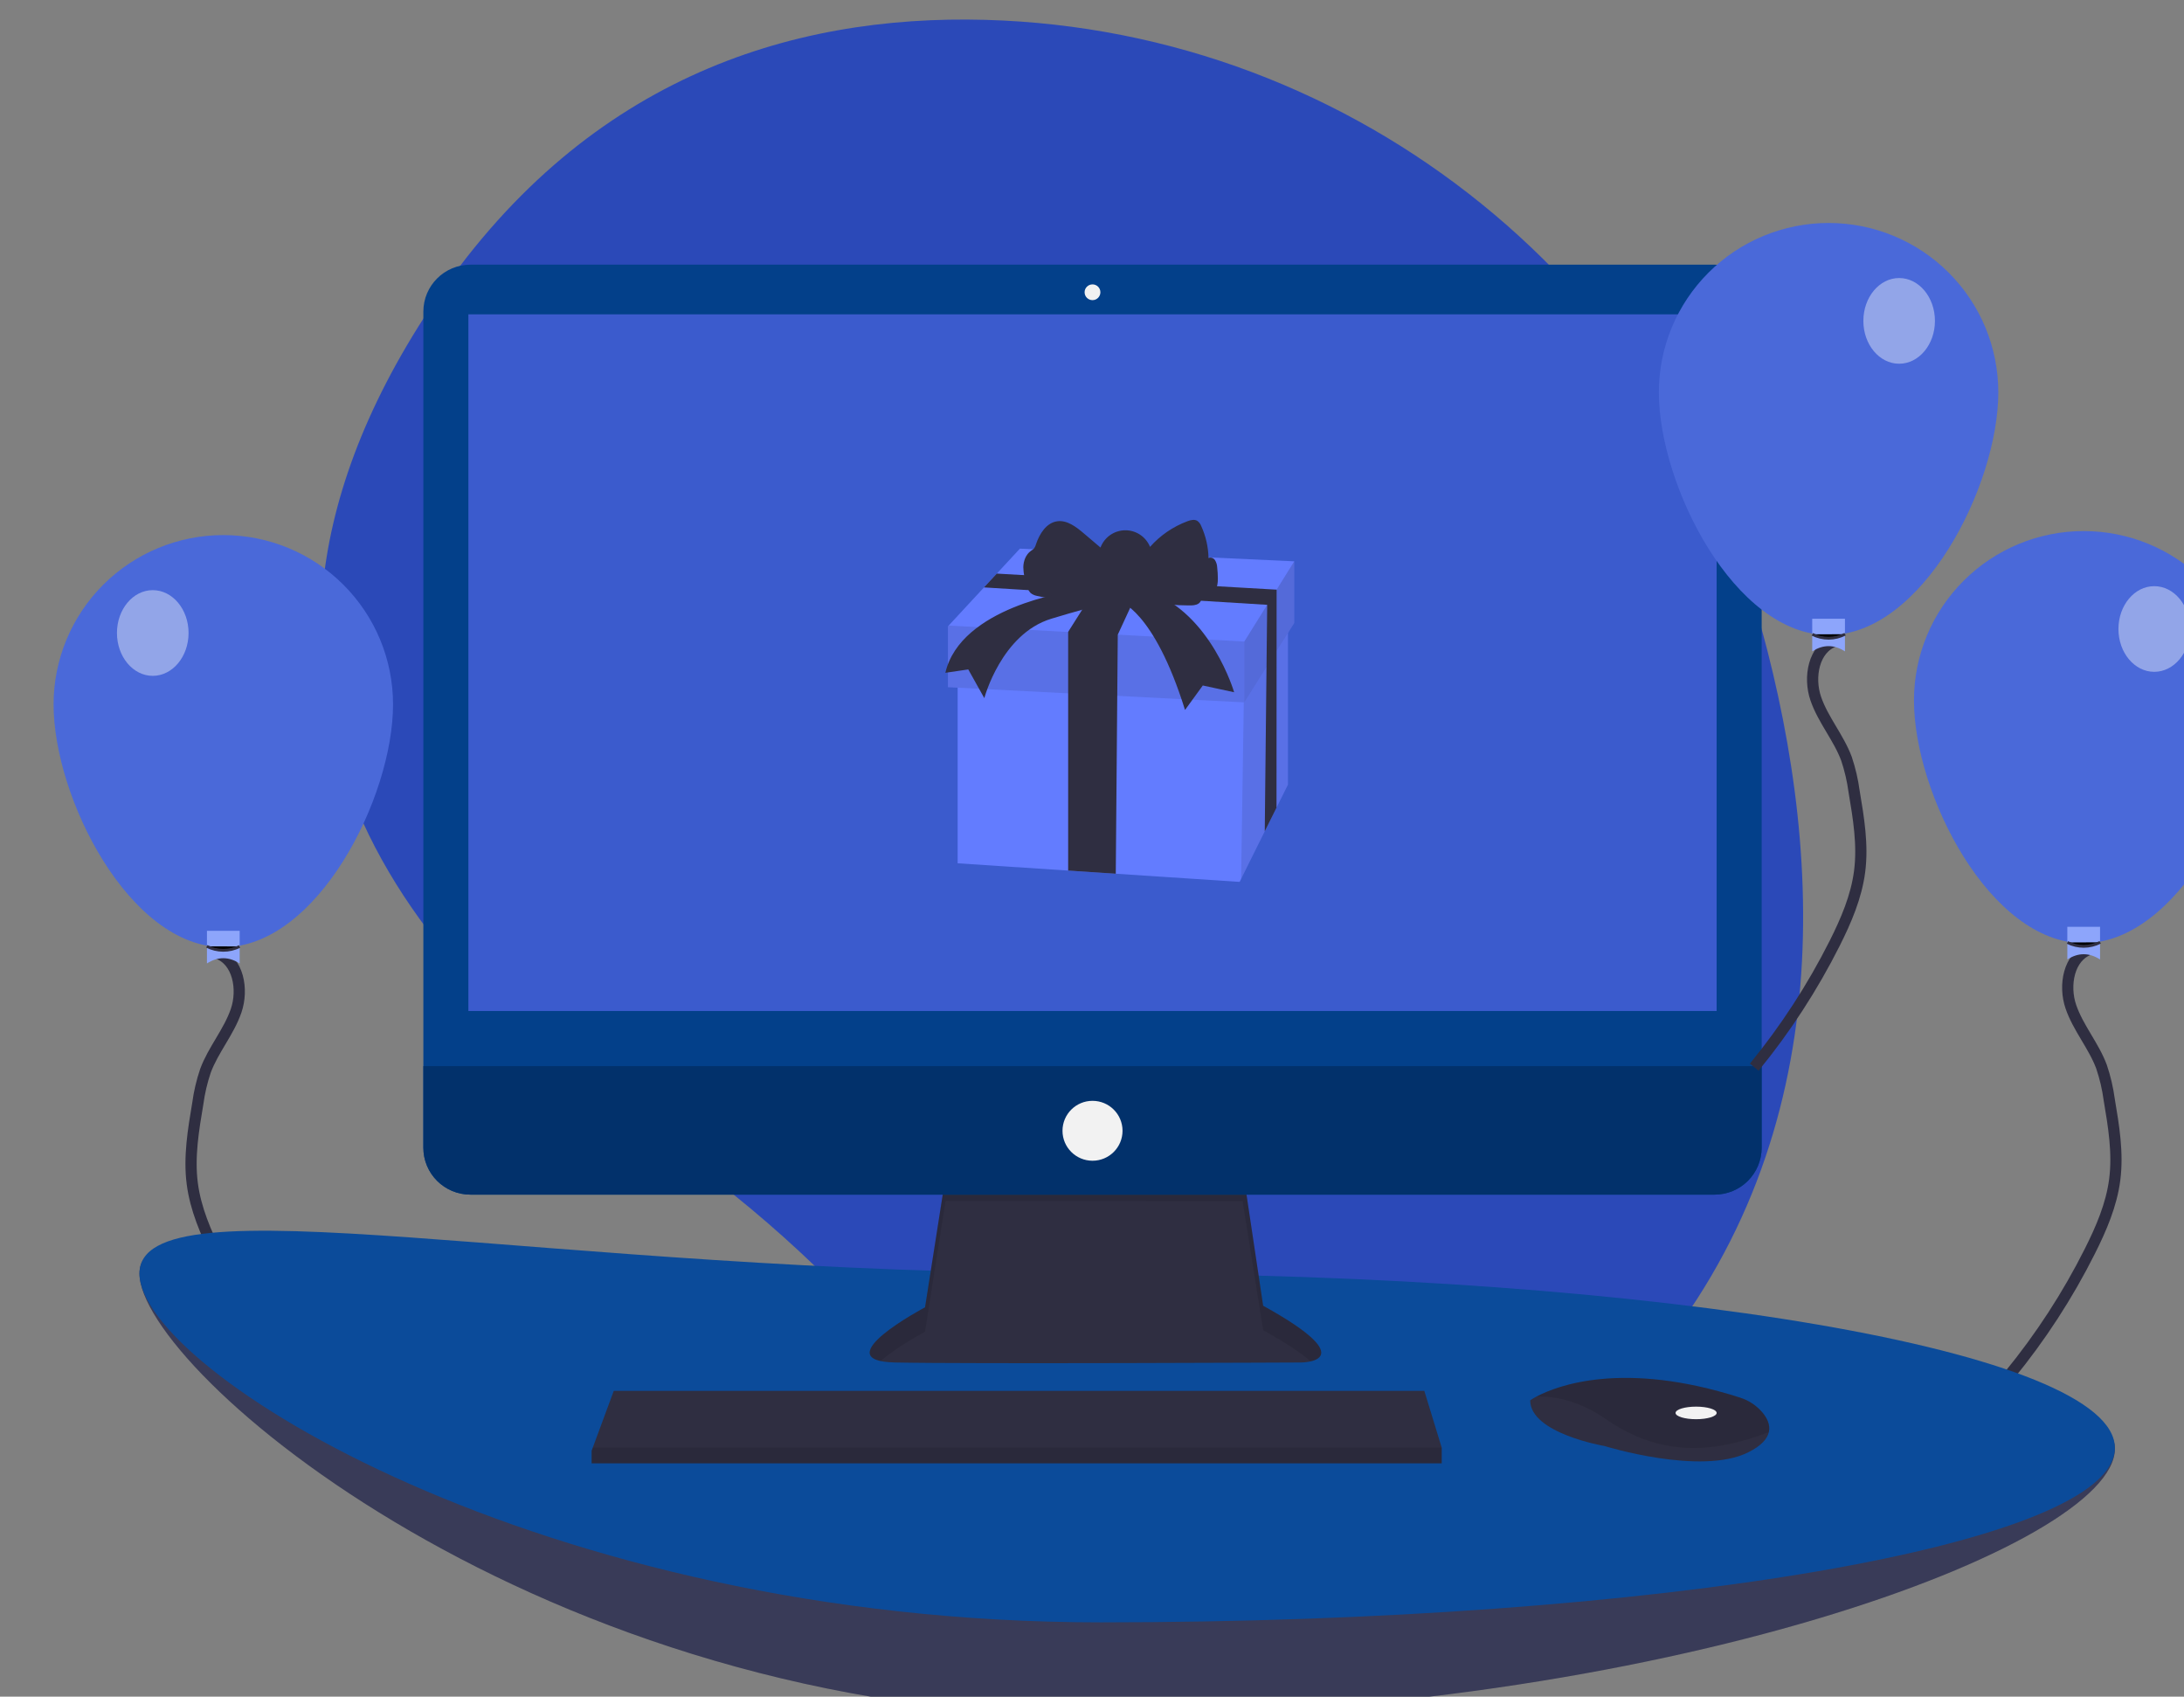 <?xml version="1.0" encoding="utf-8"?>
<!-- Generator: Adobe Illustrator 16.0.3, SVG Export Plug-In . SVG Version: 6.00 Build 0)  -->
<!DOCTYPE svg PUBLIC "-//W3C//DTD SVG 1.1//EN" "http://www.w3.org/Graphics/SVG/1.1/DTD/svg11.dtd">
<svg version="1.1" id="Capa_1" xmlns="http://www.w3.org/2000/svg" xmlns:xlink="http://www.w3.org/1999/xlink" x="0px" y="0px"
	 width="1558.512px" height="1210.399px" viewBox="382.949 -0.009 1558.512 1210.399"
	 enable-background="new 382.949 -0.009 1558.512 1210.399" xml:space="preserve">
<rect x="382.949" y="-0.009" width="1558.512" height="1210.399" fill="#808080" stroke="none"/>
<g transform="matrix(1, 0, 0, 1, -5903.937, -2611.614)">
	<path fill="#2B49B8" d="M7548.123,3075.815c-65.554-257.047-292.021-442.595-557.877-450.04
		c-140.534-3.909-288.433,42.551-396.082,205.229c-192.483,290.789,11.81,491.708,154.245,587.2
		c68.82,46.22,130.839,101.785,184.236,165.116c96.215,113.862,281.281,255.36,501.723,33.661
		C7594.155,3456.312,7591.772,3247.01,7548.123,3075.815z"/>
	<g>
		<path fill="#4A69D9" d="M7894.939,3111.271c0,66.705-54.227,173.175-121.119,173.175s-121.119-106.47-121.119-173.175
			c0-32.027,12.746-62.769,35.48-85.396c22.709-22.655,53.504-35.402,85.639-35.402s62.931,12.747,85.638,35.402
			C7882.166,3048.502,7894.939,3079.245,7894.939,3111.271z"/>
		<path fill="none" stroke="#2F2E41" stroke-width="8" d="M7778.291,3288.759c-15.209,5.223-18.852,25.922-13.603,41.105
			c5.222,15.184,16.308,27.77,21.878,42.818c2.57,7.605,4.393,15.424,5.463,23.352c3.188,18.879,6.4,38.105,3.938,57.117
			c-2.33,18.021-9.642,35-17.836,51.256c-15.799,31.465-35.053,61.08-57.358,88.314"/>
		<path fill="#8DA5FB" d="M7785.496,3296.097c-7.793-4.98-15.559-4.98-23.352,0V3272.8h23.352V3296.097z"/>
		<path stroke="#2F2E41" stroke-width="2" d="M7762.197,3283.966c3.643,1.82,7.659,2.785,11.703,2.758
			c4.07-0.025,8.087-0.99,11.701-2.865"/>
		<path opacity="0.4" fill="#FFFFFF" enable-background="new    " d="M7824.164,3090.892c14.111,0,25.547-13.684,25.547-30.554
			s-11.436-30.554-25.547-30.554c-14.112,0-25.547,13.684-25.547,30.554S7810.05,3090.892,7824.164,3090.892z"/>
	</g>
	<g>
		<path fill="#4A69D9" d="M6325.12,3114.135c0,66.707,54.227,173.178,121.12,173.178s121.119-106.471,121.119-173.178
			c0-32.054-12.747-62.769-35.481-85.423c-22.707-22.655-53.502-35.375-85.638-35.375s-62.931,12.72-85.638,35.375
			C6337.894,3051.366,6325.12,3082.081,6325.12,3114.135z"/>
		<path fill="none" stroke="#2F2E41" stroke-width="8" d="M6441.768,3291.598c15.209,5.221,18.853,25.92,13.604,41.104
			c-5.223,15.184-16.309,27.77-21.878,42.846c-2.571,7.578-4.392,15.397-5.463,23.324c-3.187,18.905-6.399,38.133-3.937,57.119
			c2.33,18.021,9.641,35.024,17.834,51.279c15.799,31.438,35.054,61.056,57.359,88.315"/>
		<path fill="#8DA5FB" d="M6434.565,3298.934c7.791-4.98,15.558-4.98,23.351,0v-23.271h-23.351V3298.934z"/>
		<path stroke="#2F2E41" stroke-width="2" d="M6457.862,3286.803c-3.643,1.85-7.66,2.784-11.703,2.759
			c-4.07,0-8.088-0.99-11.703-2.839"/>
		<path opacity="0.4" fill="#FFFFFF" enable-background="new    " d="M6395.895,3093.758c14.113,0,25.547-13.685,25.547-30.582
			c0-16.871-11.434-30.555-25.547-30.555c-14.111,0-25.545,13.685-25.545,30.555
			C6370.348,3080.073,6381.782,3093.758,6395.895,3093.758z"/>
	</g>
	<path fill="#3F3D56" d="M7796.065,3645.315c0,68.713-324.047,190.636-723.797,190.636s-685.853-247.086-685.853-315.799
		c0-68.715,286.103,66.945,685.853,66.945S7796.065,3576.601,7796.065,3645.315z"/>
	<path opacity="0.1" fill="#02316B" enable-background="new    " d="M7796.065,3645.315c0,68.713-324.047,190.636-723.797,190.636
		s-685.853-247.086-685.853-315.799c0-68.715,286.103,66.945,685.853,66.945S7796.065,3576.601,7796.065,3645.315z"/>
	<path fill="#0B4B9A" d="M7796.065,3644.592c0,68.715-324.047,124.414-723.797,124.414s-685.853-180.141-685.853-248.854
		c0-68.715,286.103,0,685.853,0S7796.065,3575.852,7796.065,3644.592z"/>
	<path fill="#2F2E41" d="M6961.647,3450.93l-14.648,93.322c0,0-72.168,38.239-21.423,39.364c50.718,1.124,289.771,0,289.771,0
		s46.22,0-27.072-40.489l-14.647-97.82L6961.647,3450.93z"/>
	<path opacity="0.1" enable-background="new    " d="M6915.345,3582.6c11.542-10.229,31.653-20.887,31.653-20.887l14.647-93.324
		l211.979,0.188l14.646,92.012c17.085,9.452,27.688,16.684,33.874,22.227c9.427-2.143,19.71-10.096-33.874-39.686l-14.646-97.821
		l-211.979,5.623l-14.647,93.323C6946.999,3544.253,6886.344,3576.387,6915.345,3582.6z"/>
	<path fill="#03408A" d="M7510.444,2800.425h-887.869c-18.558,0-33.58,14.996-33.58,33.5v596.438c0,18.504,15.021,33.5,33.58,33.5
		h887.869c18.531,0,33.582-14.996,33.582-33.5v-596.438C7544.026,2815.421,7528.977,2800.425,7510.444,2800.425z"/>
	<path fill="#3B5BCD" d="M7511.891,2835.854h-890.76v497.009h890.76V2835.854z"/>
	<path fill="#F2F2F2" d="M7066.51,2825.73c3.105,0,5.624-2.518,5.624-5.624s-2.519-5.623-5.624-5.623s-5.65,2.517-5.65,5.623
		C7060.86,2823.214,7063.405,2825.73,7066.51,2825.73z"/>
	<path fill="#02316B" d="M7544.026,3372.201v58.162c0,4.393-0.885,8.757-2.571,12.827c-1.687,4.069-4.149,7.739-7.284,10.872
		c-3.105,3.105-6.801,5.57-10.871,7.257c-4.098,1.66-8.463,2.544-12.854,2.544h-887.869c-4.42,0-8.785-0.884-12.854-2.544
		c-4.069-1.687-7.767-4.149-10.899-7.257c-3.105-3.133-5.596-6.803-7.283-10.872c-1.688-4.07-2.545-8.437-2.545-12.827v-58.162
		H7544.026z"/>
	<path fill="#2F2E41" d="M7315.684,3644.324v11.246h-606.613v-8.997l0.83-2.249l14.97-40.462h578.417L7315.684,3644.324z"/>
	<path fill="#2F2E41" d="M7549.141,3633.318c-1.099,4.713-5.274,9.693-14.701,14.38c-33.821,16.87-102.615-4.499-102.615-4.499
		s-52.996-8.998-52.996-32.589c1.5-1.02,3.054-1.955,4.66-2.759c14.22-7.498,61.375-26.028,144.979,0.776
		c6.158,1.929,11.647,5.517,15.88,10.39C7547.749,3622.981,7550.399,3627.989,7549.141,3633.318z"/>
	<path opacity="0.1" enable-background="new    " d="M7549.141,3633.318c-41.399,15.826-78.301,17.004-116.192-9.239
		c-19.093-13.2-36.444-16.495-49.459-16.228c14.22-7.498,61.375-26.028,144.979,0.777c6.158,1.928,11.647,5.516,15.879,10.39
		C7547.749,3622.981,7550.399,3627.989,7549.141,3633.318z"/>
	<path fill="#F2F2F2" d="M7497.216,3624.079c8.114,0,14.675-2.009,14.675-4.472c0-2.49-6.561-4.499-14.675-4.499
		c-8.087,0-14.647,2.009-14.647,4.499C7482.569,3622.07,7489.129,3624.079,7497.216,3624.079z"/>
	<path fill="#F2F2F2" d="M7066.51,3439.683c11.836,0,21.423-9.562,21.423-21.369c0-11.81-9.587-21.37-21.423-21.37
		s-21.423,9.561-21.423,21.37C7045.087,3430.122,7054.674,3439.683,7066.51,3439.683z"/>
	<path opacity="0.1" enable-background="new    " d="M7315.684,3644.324v11.246h-606.613v-8.997l0.83-2.249H7315.684z"/>
	<g>
		<path fill="none" stroke="#2F2E41" stroke-width="8" d="M7596.27,3068.934c-15.235,5.222-18.879,25.921-13.629,41.104
			c5.222,15.185,16.308,27.771,21.904,42.846c2.543,7.58,4.363,15.398,5.436,23.352c3.188,18.879,6.4,38.105,3.938,57.091
			c-2.33,18.022-9.641,35.027-17.809,51.281c-15.826,31.438-35.08,61.055-57.387,88.315"/>
		<path fill="#4A69D9" d="M7712.891,2891.472c0,66.706-54.227,173.177-121.119,173.177c-66.892,0-121.119-106.472-121.119-173.177
			c0-32.054,12.773-62.769,35.481-85.424c22.708-22.655,53.53-35.375,85.638-35.375c32.135,0,62.931,12.72,85.639,35.375
			C7700.145,2828.703,7712.891,2859.418,7712.891,2891.472z"/>
		<path fill="#8DA5FB" d="M7603.448,3076.299c-7.793-4.981-15.56-4.981-23.353,0v-23.298h23.353V3076.299z"/>
		<path stroke="#2F2E41" stroke-width="2" d="M7580.151,3064.141c3.642,1.848,7.658,2.785,11.729,2.785
			c4.043-0.027,8.061-1.019,11.675-2.866"/>
		<path opacity="0.4" fill="#FFFFFF" enable-background="new    " d="M7642.116,2871.093c14.111,0,25.547-13.683,25.547-30.554
			c0-16.896-11.436-30.581-25.547-30.581c-14.112,0-25.521,13.685-25.521,30.581
			C7616.595,2857.41,7628.003,2871.093,7642.116,2871.093z"/>
	</g>
	<g>
		<path fill="#637CFF" d="M7205.946,3045.502v125.939l-33.394,67.16v0.026l-1.044,2.115l-88.396-5.812l-33.981-2.25l-78.862-5.193
			v-150.656l78.862,2.223l35.269,0.99l89.227,2.518L7205.946,3045.502z"/>
		<path opacity="0.1" enable-background="new    " d="M7205.946,3052.92v118.522l-8.142,16.415l0,0l-8.381,16.816l0,0
			l-16.871,33.929l1.901-125.939l0.375-25.413l16.039-17.674v-0.027l6.989-7.712L7205.946,3052.92z"/>
		<path fill="#637CFF" d="M7210.472,3012.057v43.97l-4.526,7.203l-8.086,12.881l-7.178,11.381l-15.852,25.198l-0.376-0.027
			l-211.122-10.818v-43.408l0.536-0.563l25.198-27.207l9.132-9.854l16.495-17.809L7210.472,3012.057z"/>
		<path opacity="0.1" enable-background="new    " d="M7174.831,3069.281v43.408l-211.498-10.846v-43.408l0.536-0.563
			L7174.831,3069.281z"/>
		<path opacity="0.15" enable-background="new    " d="M7210.472,3012.057v43.97l-35.642,56.663v-43.408L7210.472,3012.057z"/>
		<path fill="#2F2E41" d="M7197.885,3032.273l-0.025,29.563v14.273l-0.055,111.747l0,0l-8.381,16.816l1.258-117.183l0.188-17.915
			v-0.027l0.295-26.458l-202.098-12.425l9.132-9.854L7197.885,3032.273z"/>
		<path fill="#2F2E41" d="M7098.698,3033.746l-14.166,30.662l-0.133,15.639l-1.287,154.888l-33.981-2.25v-170.312l18.129-28.627
			H7098.698z"/>
		<path fill="#2F2E41" d="M7052.05,3035.809c-8.168,2.705-16.951,3.025-25.306,0.884c-1.635-0.322-3.16-1.019-4.445-2.062
			c-1.393-1.527-2.355-3.401-2.758-5.438c-1.473-4.177-2.305-8.542-2.411-12.988c0.081-4.418,1.794-9.023,5.409-11.595
			c0.723-0.456,1.419-0.964,2.063-1.553c0.75-0.938,1.285-2.035,1.58-3.213c2.49-7.364,7.283-15.156,14.969-16.335
			c7.124-1.071,13.577,3.883,19.04,8.516l12.022,10.202c1.34-3.588,3.723-6.668,6.83-8.863c3.133-2.196,6.854-3.4,10.685-3.455
			c3.802-0.054,7.552,1.044,10.737,3.16c3.187,2.116,5.65,5.142,7.097,8.676c7.257-8.194,16.442-14.46,26.698-18.29
			c2.275-0.855,4.954-1.525,7.043-0.268c1.258,0.937,2.249,2.223,2.785,3.722c3.268,7.149,5.034,14.862,5.195,22.708
			c0.855-0.268,1.767-0.268,2.597,0c0.831,0.295,1.554,0.857,2.035,1.607c0.938,1.5,1.474,3.239,1.554,5.007
			c0.32,2.73,0.481,5.489,0.481,8.248c0,2.892-0.269,6.052-2.169,8.248c-2.463,2.839-6.693,3.159-10.471,3.239
			c1.82,1.607,0.938,4.82-1.071,6.187c-2.008,1.366-4.604,1.394-7.017,1.366c-9.346-0.081-19.308-0.35-27.072-5.518
			c-3.054-2.062-5.623-4.767-8.703-6.802c-7.551-4.979-17.03-5.222-25.76-4.82
			C7065.815,3026.758,7059.575,3033.291,7052.05,3035.809z"/>
		<path fill="#2F2E41" d="M7050.336,3033.746c0,0-77.953,10.846-88.825,57.842l16.335-2.41l11.461,20.486
			c0,0,12.104-45.793,47.746-56.638s48.335-12.667,48.335-12.667s24.771,6.025,47.131,77.738l12.692-17.459l22.359,4.82
			c0,0-16.309-56.047-60.412-71.713H7050.336L7050.336,3033.746z"/>
	</g>
</g>
</svg>
